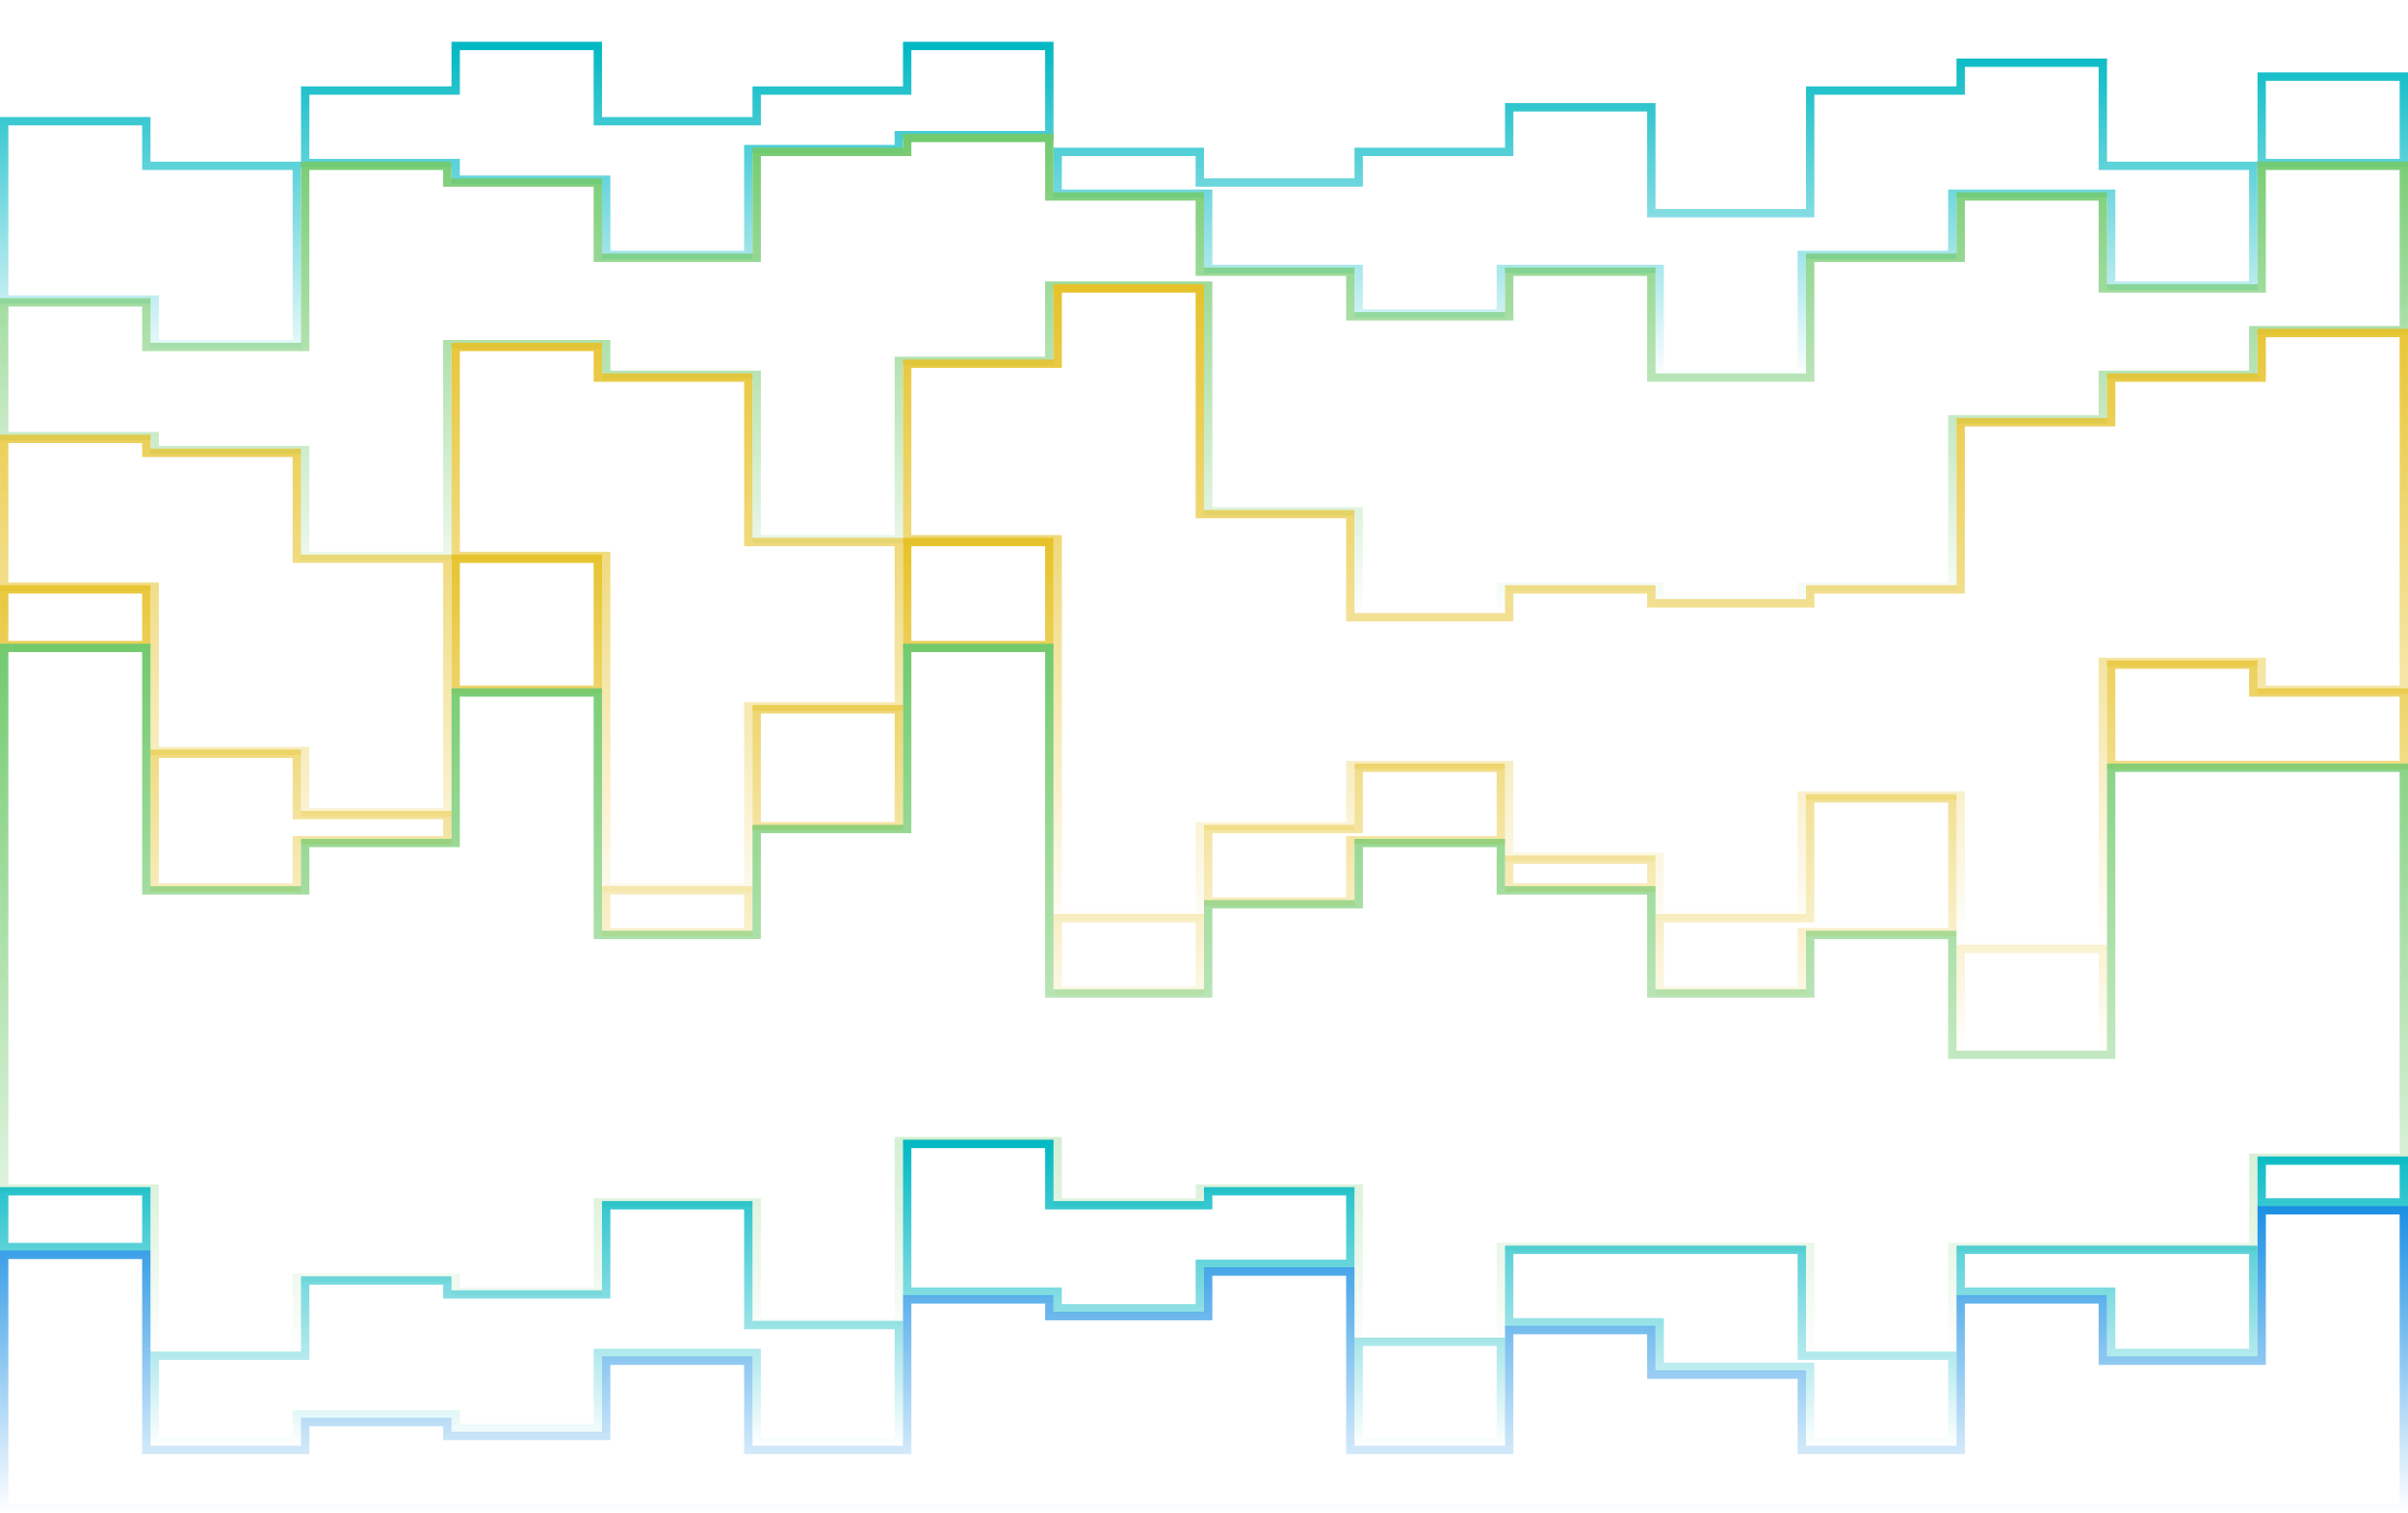 <svg width="1440" height="905" viewBox="0 0 1440 905" fill="none" xmlns="http://www.w3.org/2000/svg">
<path d="M0 73.333H90V100H180V55H270V28.333H360V73.333H450V55H540V28.333H630V91.667H720V110H810V91.667H900V65H990V128.333H1080V55H1170V38.333H1260V100H1350V46.667H1440V55V0H1350H1260H1170H1080H990H900H810H720H630H540H450H360H270H180H90H0V73.333Z" fill="url(#paint0_linear_137_6)"/>
<path d="M537.5 83.333V89.167H450H447.5V91.667V152.5H362.5V110V107.5H360H272.5V100V97.5H270H182.5V96.667V54.167H270H272.5V51.667V27.5H357.5V70V72.5H360H450H452.5V70V54.167H540H542.5V51.667V27.5H627.5V80.833H540H537.5V83.333ZM177.5 100V205.833H92.5V181.667V179.167H90H2.5V72.5H87.5V96.667V99.167H90H177.5V100ZM1347.5 100V170.833H1262.5V118.333V115.833H1260H1170H1167.5V118.333V152.5H1080H1077.5V155V224.167H992.5V163.333V160.833H990H900H897.5V163.333V187.5H812.5V163.333V160.833H810H722.5V118.333V115.833H720H632.5V90.833H717.5V106.667V109.167H720H810H812.5V106.667V90.833H900H902.5V88.333V64.167H987.5V125V127.5H990H1080H1082.5V125V54.167H1170H1172.5V51.667V37.5H1257.5V96.667V99.167H1260H1347.5V100ZM1352.5 96.667V45.833H1437.5V51.667V97.5H1352.5V96.667Z" stroke="url(#paint1_linear_137_6)" stroke-width="5"/>
<path d="M92.5 263.333V260.833H90H2.5V180.833H87.5V205V207.5H90H180H182.5V205V99.167H267.5V106.667V109.167H270H357.5V151.667V154.167H360H450H452.5V151.667V90.833H540H542.5V88.333V82.5H627.5V115V117.5H630H717.5V160V162.5H720H807.5V186.667V189.167H810H900H902.5V186.667V162.5H987.5V223.333V225.833H990H1080H1082.5V223.333V154.167H1170H1172.5V151.667V117.5H1257.5V170V172.5H1260H1350H1352.5V170V99.167H1437.5V125V197.5H1350H1347.5V200V224.167H1260H1257.5V226.667V250.833H1170H1167.5V253.333V350.833H1080H1077.5V353.333V359.167H992.5V353.333V350.833H990H900H897.5V353.333V367.5H812.5V308.333V305.833H810H722.5V173.333V170.833H720H630H627.5V173.333V215.833H540H537.5V218.333V322.5H452.5V226.667V224.167H450H362.5V208.333V205.833H360H270H267.5V208.333V332.5H182.5V271.667V269.167H180H92.5V263.333Z" stroke="url(#paint2_linear_137_6)" stroke-width="5"/>
<path d="M92.5 353.333V350.833H90H2.5V262.5H87.5V268.333V270.833H90H177.5V331.667V334.167H180H267.5V335V485.833H182.5V451.667V449.167H180H92.5V353.333ZM272.5 331.667V207.5H357.5V223.333V225.833H360H447.5V321.667V324.167H450H537.5V325V422.5H450H447.5V425V530.833H362.5V335V332.5H360H272.5V331.667ZM542.5 321.667V217.5H630H632.5V215V172.5H717.5V305V307.5H720H807.5V366.667V369.167H810H900H902.5V366.667V352.5H987.5V358.333V360.833H990H1080H1082.5V358.333V352.5H1170H1172.5V350V252.5H1260H1262.5V250V225.833H1350H1352.5V223.333V199.167H1437.5V412.5H1352.5V398.333V395.833H1350H1260H1257.5V398.333V565.833H1172.5V478.333V475.833H1170H1080H1077.5V478.333V547.5H992.5V515V512.5H990H902.5V460V457.5H900H810H807.5V460V494.167H720H717.5V496.667V547.5H632.5V325V322.5H630H542.5V321.667Z" stroke="url(#paint3_linear_137_6)" stroke-width="5"/>
<path d="M537.5 494.167H452.5V424.167H537.5V494.167ZM542.5 385.833V324.167H627.5V385.833H542.5ZM807.5 539.167H722.5V495.833H810H812.5V493.333V459.167H897.5V502.5H810H807.5V505V539.167ZM1262.5 457.5V397.5H1347.5V411.667V414.167H1350H1437.5V433.333V457.5H1350H1262.5ZM1257.5 567.5V629.167H1172.5V567.5H1257.5ZM717.5 549.167V592.5H632.5V549.167H717.5ZM447.5 532.5V557.5H362.5V532.5H447.5ZM267.5 487.5V502.5H180H177.5V505V530.833H92.5V450.833H177.5V485V487.5H180H267.5ZM87.5 385.833H2.5V352.5H87.5V385.833ZM272.5 412.5V334.167H357.5V412.5H272.5ZM1080 557.5H1077.5V560V592.5H992.5V549.167H1080H1082.5V546.667V477.5H1167.5V557.5H1080ZM987.5 530.833H902.5V514.167H987.5V530.833Z" stroke="url(#paint4_linear_137_6)" stroke-width="5"/>
<path d="M1437.5 459.167V692.5H1350H1347.5V695V745.833H1260H1170H1167.5V748.333V809.167H1082.5V748.333V745.833H1080H990H900H897.5V748.333V800.833H812.5V713.333V710.833H810H720H717.5V713.333V719.167H632.5V685V682.5H630H540H537.5V685V790.833H452.5V721.667V719.167H450H360H357.5V721.667V772.5H272.5V766.667V764.167H270H180H177.5V766.667V809.167H92.5V713.333V710.833H90H2.5V387.5H87.5V530V532.5H90H180H182.5V530V504.167H270H272.5V501.667V414.167H357.5V556.667V559.167H360H450H452.5V556.667V495.833H540H542.5V493.333V387.5H627.5V591.667V594.167H630H720H722.5V591.667V540.833H810H812.5V538.333V504.167H897.5V530V532.5H900H987.5V591.667V594.167H990H1080H1082.5V591.667V559.167H1167.5V628.333V630.833H1170H1260H1262.5V628.333V459.167H1350H1437.5Z" stroke="url(#paint5_linear_137_6)" stroke-width="5"/>
<path d="M1167.5 810.833V862.5H1082.5V820V817.5H1080H992.5V793.333V790.833H990H902.5V747.5H990H1077.5V808.333V810.833H1080H1167.5ZM1347.5 747.5V809.167H1262.5V775V772.5H1260H1172.5V747.5H1260H1347.5ZM1352.5 719.167V694.167H1437.5V719.167H1352.5ZM897.5 802.5V862.5H812.5V802.5H897.5ZM717.5 758.333V782.5H632.5V775V772.5H630H542.5V684.167H627.5V718.333V720.833H630H720H722.5V718.333V712.5H807.5V755.833H720H717.5V758.333ZM537.5 792.5V862.5H452.5V811.667V809.167H450H360H357.5V811.667V854.167H272.5V848.333V845.833H270H180H177.5V848.333V862.5H92.5V810.833H180H182.5V808.333V765.833H267.5V771.667V774.167H270H360H362.5V771.667V720.833H447.5V790V792.5H450H537.5ZM87.5 745.833H2.5V712.5H87.5V745.833Z" stroke="url(#paint6_linear_137_6)" stroke-width="5"/>
<path d="M1350 813.833H1352.5V811.333V723.833H1437.5V819.667V902.167H1350H1260H1170H1080H990H900H810H720H630H540H450H360H270H180H90H2.5V750.5H87.5V864.667V867.167H90H180H182.5V864.667V850.5H267.5V856.333V858.833H270H360H362.5V856.333V813.833H447.5V864.667V867.167H450H540H542.5V864.667V777.167H627.5V784.667V787.167H630H720H722.5V784.667V760.5H807.5V864.667V867.167H810H900H902.5V864.667V795.5H987.5V819.667V822.167H990H1077.5V864.667V867.167H1080H1170H1172.5V864.667V777.167H1257.5V811.333V813.833H1260H1350Z" stroke="url(#paint7_linear_137_6)" stroke-width="5"/>
<defs>
<linearGradient id="paint0_linear_137_6" x1="720" y1="0" x2="720" y2="128.333" gradientUnits="userSpaceOnUse">
<stop stop-color="#1A8FE3"/>
<stop offset="0" stop-color="#1A8FE3" stop-opacity="0"/>
</linearGradient>
<linearGradient id="paint1_linear_137_6" x1="720" y1="25" x2="720" y2="226.667" gradientUnits="userSpaceOnUse">
<stop stop-color="#00B8C3"/>
<stop offset="1" stop-color="#00B8C3" stop-opacity="0"/>
</linearGradient>
<linearGradient id="paint2_linear_137_6" x1="720" y1="80" x2="720" y2="370" gradientUnits="userSpaceOnUse">
<stop stop-color="#72CA6E"/>
<stop offset="1" stop-color="#72CA6E" stop-opacity="0"/>
</linearGradient>
<linearGradient id="paint3_linear_137_6" x1="720" y1="170" x2="720" y2="568.333" gradientUnits="userSpaceOnUse">
<stop stop-color="#E6C229"/>
<stop offset="1" stop-color="#E6C229" stop-opacity="0"/>
</linearGradient>
<linearGradient id="paint4_linear_137_6" x1="720" y1="321.667" x2="720" y2="631.667" gradientUnits="userSpaceOnUse">
<stop stop-color="#E6C229"/>
<stop offset="1" stop-color="#E6C229" stop-opacity="0"/>
</linearGradient>
<linearGradient id="paint5_linear_137_6" x1="720" y1="385" x2="720" y2="811.667" gradientUnits="userSpaceOnUse">
<stop stop-color="#72CA6E"/>
<stop offset="1" stop-color="#72CA6E" stop-opacity="0"/>
</linearGradient>
<linearGradient id="paint6_linear_137_6" x1="720" y1="681.667" x2="720" y2="865" gradientUnits="userSpaceOnUse">
<stop stop-color="#00B8C3"/>
<stop offset="1" stop-color="#00B8C3" stop-opacity="0"/>
</linearGradient>
<linearGradient id="paint7_linear_137_6" x1="720" y1="721.333" x2="720" y2="904.667" gradientUnits="userSpaceOnUse">
<stop stop-color="#1A8FE3"/>
<stop offset="1" stop-color="#1A8FE3" stop-opacity="0"/>
</linearGradient>
</defs>
</svg>
